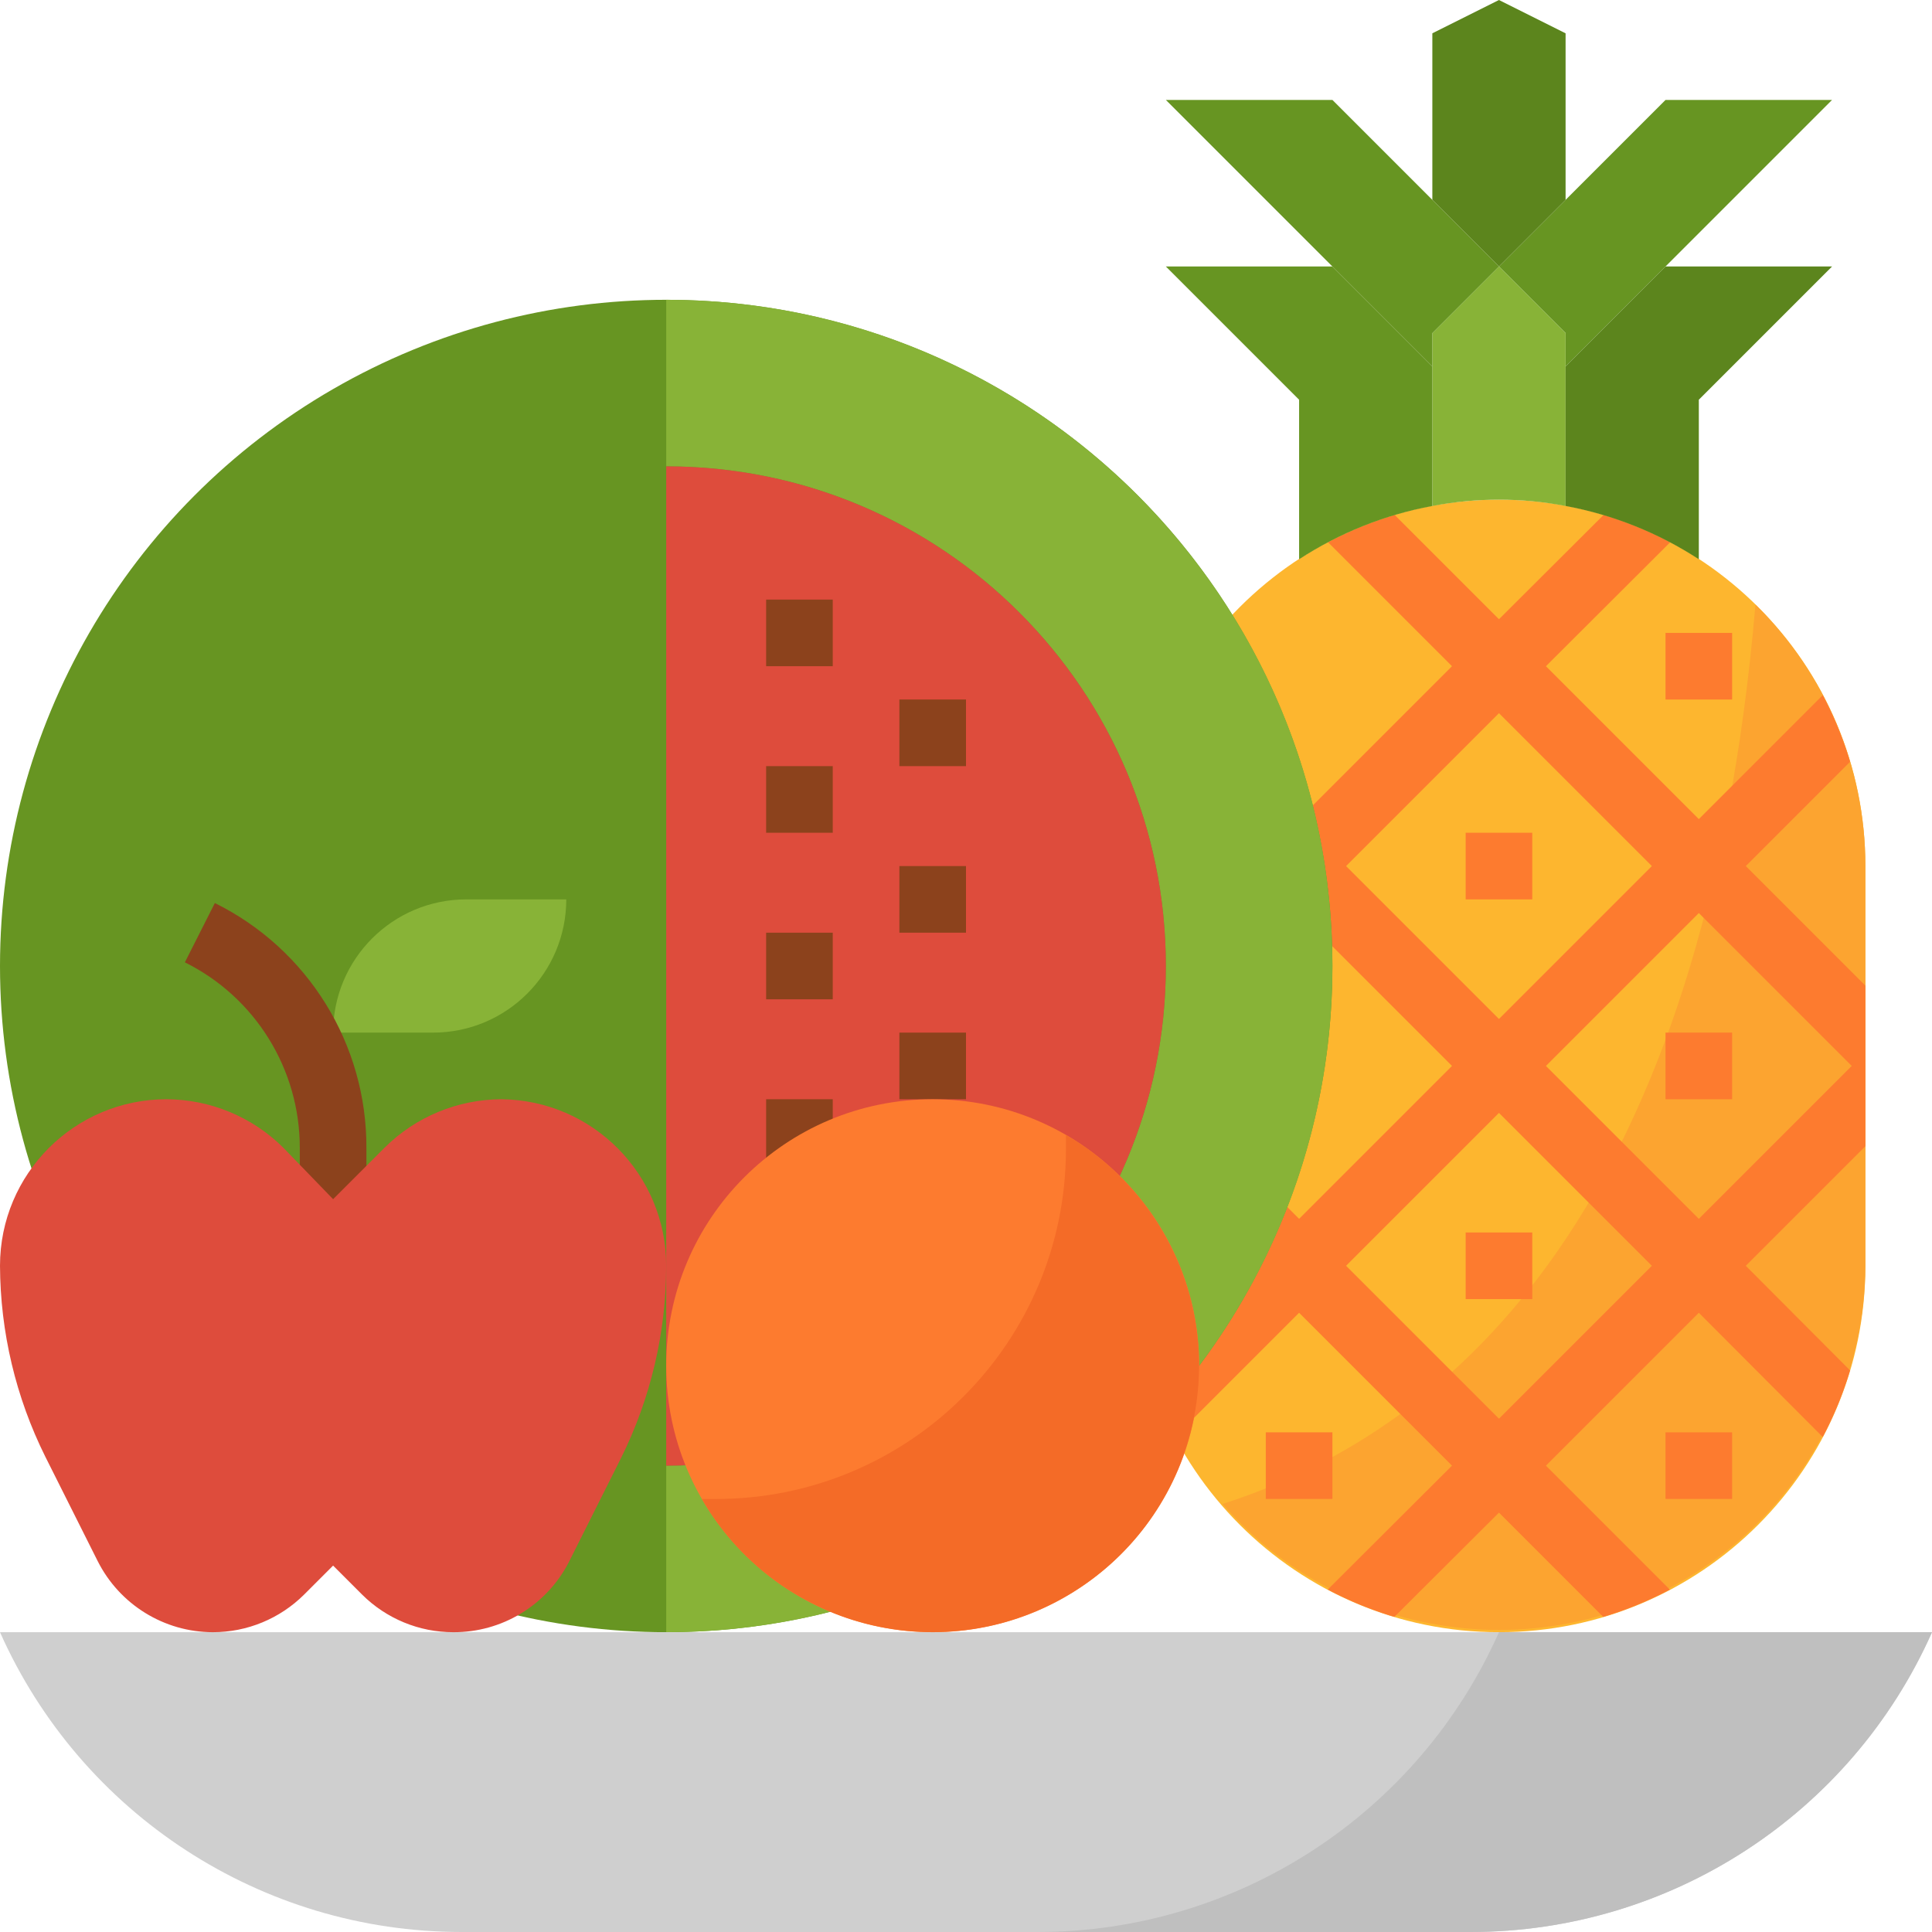 <?xml version="1.0" encoding="iso-8859-1"?>
<!-- Generator: Adobe Illustrator 19.0.0, SVG Export Plug-In . SVG Version: 6.00 Build 0)  -->
<svg version="1.1" id="Capa_1" xmlns="http://www.w3.org/2000/svg" xmlns:xlink="http://www.w3.org/1999/xlink" x="0px" y="0px"
	 viewBox="0 0 512 512" style="enable-background:new 0 0 512 512;" xml:space="preserve">
<path style="fill:#FDB62F;" d="M397.241,132.414L397.241,132.414c53.628,0,97.103,43.476,97.103,97.103v105.931
	c0,53.628-43.476,97.103-97.103,97.103l0,0c-53.628,0-97.103-43.476-97.103-97.103V229.517
	C300.138,175.89,343.614,132.414,397.241,132.414z"/>
<path style="fill:#FCA430;" d="M465.214,160.221c-13.506,158.102-78.565,218.306-141.241,238.345
	c35.196,40.466,96.53,44.738,136.995,9.551c21.045-18.308,33.201-44.774,33.377-72.669V229.517
	C494.336,203.441,483.831,178.476,465.214,160.221z"/>
<path style="fill:#FD7B2F;" d="M494.345,303.757v-42.549l-31.691-31.691l27.63-27.63c-1.827-6.109-4.255-12.023-7.239-17.655
	l-32.839,32.839l-40.519-40.519l32.927-32.839c-5.632-2.984-11.546-5.411-17.655-7.239l-27.719,27.63l-27.63-27.63
	c-6.109,1.827-12.023,4.255-17.655,7.239l32.839,32.839l-40.519,40.519l-32.839-32.927c-2.984,5.632-5.411,11.546-7.239,17.655
	l27.63,27.719l-31.691,31.691v42.549l31.691,31.691l-27.63,27.63c1.827,6.109,4.255,12.023,7.239,17.655l32.839-32.839
	l40.519,40.519l-32.927,32.839c5.632,2.984,11.546,5.411,17.655,7.239l27.719-27.63l27.63,27.63
	c6.109-1.827,12.023-4.255,17.655-7.239l-32.839-32.839l40.519-40.519l32.839,32.927c2.984-5.632,5.411-11.546,7.239-17.655
	l-27.63-27.719L494.345,303.757z M397.241,188.999l40.519,40.519l-40.519,40.519l-40.519-40.519L397.241,188.999z M303.757,282.483
	l40.519-40.519l40.519,40.519l-40.519,40.519L303.757,282.483z M397.241,375.967l-40.519-40.519l40.519-40.519l40.519,40.519
	L397.241,375.967z M409.688,282.483l40.519-40.519l40.519,40.519l-40.519,40.519L409.688,282.483z"/>
<polygon style="fill:#679522;" points="414.897,88.276 414.897,97.103 441.379,70.621 485.517,26.483 441.379,26.483 
	397.241,70.621 "/>
<path style="fill:#88B337;" d="M414.897,97.103v-8.828l-17.655-17.655l-17.655,17.655v45.815c11.661-2.233,23.649-2.233,35.31,0
	V97.103z"/>
<g>
	<polygon style="fill:#5C851D;" points="414.897,52.966 414.897,8.828 397.241,0 379.586,8.828 379.586,52.966 397.241,70.621 	"/>
	<path style="fill:#5C851D;" d="M414.897,132.414v1.677c12.588,2.33,24.585,7.133,35.31,14.124v-42.284l35.31-35.31h-44.138
		l-26.483,26.483V132.414z"/>
</g>
<g>
	<path style="fill:#679522;" d="M379.586,132.414v-35.31l-26.483-26.483h-44.138l35.31,35.31v42.284
		c10.726-6.991,22.722-11.794,35.31-14.124V132.414z"/>
	<polygon style="fill:#679522;" points="379.586,88.276 397.241,70.621 379.586,52.966 379.586,52.966 353.103,26.483 
		308.966,26.483 353.103,70.621 379.586,97.103 	"/>
</g>
<g>
	<rect x="388.414" y="220.69" style="fill:#FD7B2F;" width="17.655" height="17.655"/>
	<rect x="441.379" y="167.724" style="fill:#FD7B2F;" width="17.655" height="17.655"/>
	<rect x="441.379" y="273.655" style="fill:#FD7B2F;" width="17.655" height="17.655"/>
	<rect x="388.414" y="326.621" style="fill:#FD7B2F;" width="17.655" height="17.655"/>
	<rect x="441.379" y="379.586" style="fill:#FD7B2F;" width="17.655" height="17.655"/>
	<rect x="335.448" y="379.586" style="fill:#FD7B2F;" width="17.655" height="17.655"/>
</g>
<circle style="fill:#679522;" cx="176.552" cy="256" r="176.552"/>
<path style="fill:#88B337;" d="M176.552,79.448v44.138c73.128,0,132.414,59.286,132.414,132.414s-59.286,132.414-132.414,132.414
	v44.138c97.51,0,176.552-79.042,176.552-176.552S274.061,79.448,176.552,79.448z"/>
<path style="fill:#DE4C3C;" d="M308.966,256c0-73.128-59.286-132.414-132.414-132.414v264.828
	C249.679,388.414,308.966,329.128,308.966,256z"/>
<g>
	<rect x="203.034" y="158.897" style="fill:#8C421C;" width="17.655" height="17.655"/>
	<rect x="203.034" y="203.034" style="fill:#8C421C;" width="17.655" height="17.655"/>
	<rect x="203.034" y="247.172" style="fill:#8C421C;" width="17.655" height="17.655"/>
	<rect x="203.034" y="291.31" style="fill:#8C421C;" width="17.655" height="17.655"/>
	<rect x="203.034" y="335.448" style="fill:#8C421C;" width="17.655" height="17.655"/>
	<rect x="238.345" y="185.379" style="fill:#8C421C;" width="17.655" height="17.655"/>
	<rect x="238.345" y="229.517" style="fill:#8C421C;" width="17.655" height="17.655"/>
	<rect x="238.345" y="273.655" style="fill:#8C421C;" width="17.655" height="17.655"/>
	<rect x="238.345" y="317.793" style="fill:#8C421C;" width="17.655" height="17.655"/>
</g>
<path style="fill:#CFCFCF;" d="M389.738,512H122.262C69.394,511.991,21.486,480.856,0,432.552h512
	C490.514,480.856,442.606,511.991,389.738,512z"/>
<path style="fill:#BFBFBF;" d="M397.241,432.552c-21.486,48.305-69.394,79.439-122.262,79.448h114.759
	c52.868-0.009,100.776-31.144,122.262-79.448H397.241z"/>
<circle style="fill:#FD7B2F;" cx="247.172" cy="361.931" r="70.621"/>
<path style="fill:#F46B27;" d="M282.483,300.756c0,1.236,0,2.472,0,3.796c0,51.191-41.498,92.69-92.69,92.69h-3.796
	c19.518,33.766,62.72,45.312,96.486,25.785c33.766-19.518,45.312-62.72,25.785-96.486
	C302.08,315.842,293.191,306.944,282.483,300.756z"/>
<path style="fill:#88B337;" d="M88.276,273.655L88.276,273.655c0-19.5,15.81-35.31,35.31-35.31h26.483
	c0,19.5-15.81,35.31-35.31,35.31H88.276z"/>
<path style="fill:#8C421C;" d="M97.103,326.621H79.448v-22.334c0.053-20.877-11.75-39.98-30.455-49.258l7.945-15.713
	c24.7,12.209,40.289,37.42,40.166,64.971V326.621z"/>
<path style="fill:#DE4C3C;" d="M120.143,432.552L120.143,432.552c-9.066,0.009-17.761-3.584-24.188-9.975l-7.68-7.68l-7.68,7.68
	c-6.426,6.391-15.122,9.984-24.188,9.975l0,0c-12.932-0.026-24.744-7.336-30.543-18.891l-13.859-27.63
	C4.184,370.308,0.079,353.006,0,335.448l0,0c0-24.373,19.765-44.138,44.138-44.138l0,0c11.582,0.053,22.678,4.643,30.897,12.8
	l13.241,13.683l13.683-13.683c8.218-8.157,19.315-12.747,30.897-12.8l0,0c24.205,0.238,43.697,19.933,43.697,44.138l0,0
	c-0.009,17.708-4.122,35.169-12.006,51.023l-13.859,27.63C144.764,425.49,132.979,432.614,120.143,432.552z"/>
<g>
</g>
<g>
</g>
<g>
</g>
<g>
</g>
<g>
</g>
<g>
</g>
<g>
</g>
<g>
</g>
<g>
</g>
<g>
</g>
<g>
</g>
<g>
</g>
<g>
</g>
<g>
</g>
<g>
</g>
</svg>
